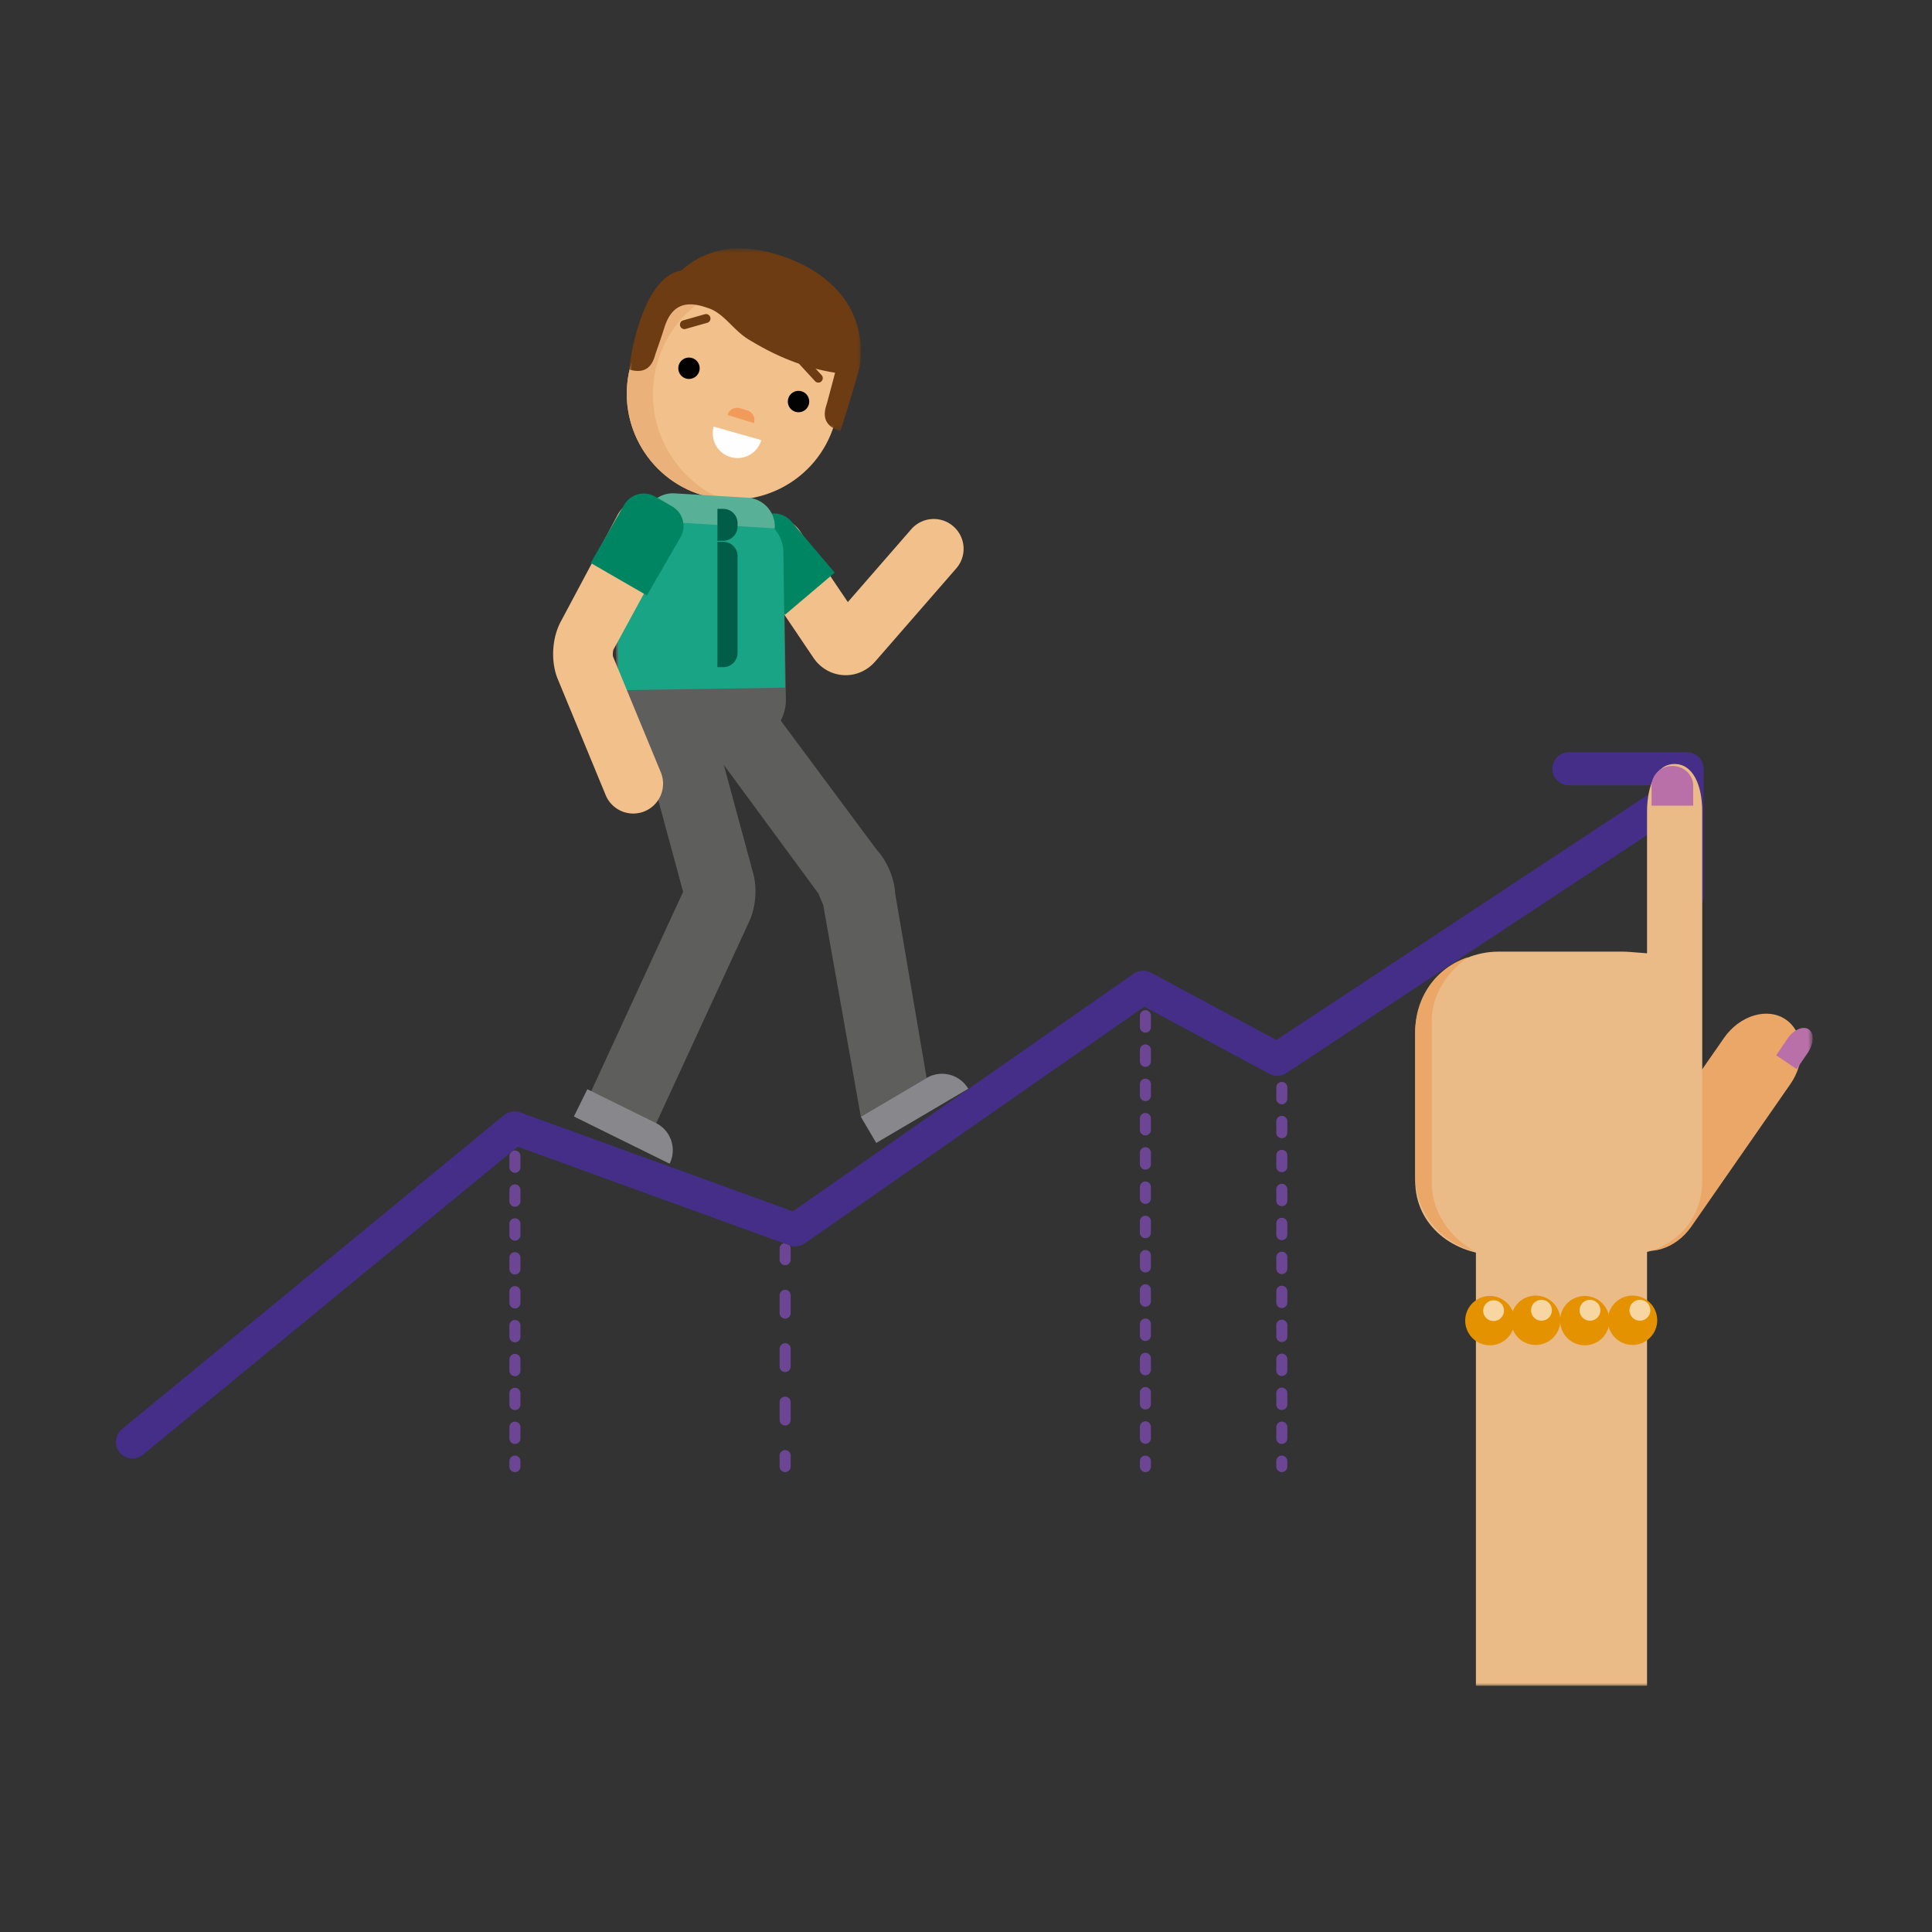 <svg width="350" height="350" viewBox="0 0 350 350" xmlns="http://www.w3.org/2000/svg" xmlns:xlink="http://www.w3.org/1999/xlink"><rect x="0" y="0" width="350" height="350" fill="#333333" stroke="none"/><title>E3AC2866-A799-4A66-96BF-EBC3E420F9BC</title><defs><path id="a" d="M42.946.605H.927v33.1h42.02V.605z"/><path id="c" d="M0 261h307.385V.605H0z"/></defs><g fill="none" fill-rule="evenodd"><path stroke="#442E88" stroke-width="6" stroke-linecap="round" stroke-linejoin="round" d="M284.214 139.272h21.404v23.116"/><path d="M142.235 226.196v2" stroke="#6C4694" stroke-width="2" stroke-linecap="round" stroke-linejoin="round"/><path d="M142.235 234.65v6.453" stroke="#6C4694" stroke-width="2" stroke-linecap="round" stroke-linejoin="round" stroke-dasharray="3.227,6.454"/><path d="M142.235 244.33v16.134" stroke="#6C4694" stroke-width="2" stroke-linecap="round" stroke-linejoin="round" stroke-dasharray="3.227,6.454,3.227,6.454"/><path d="M142.235 263.69v2M232.212 265.69v-1" stroke="#6C4694" stroke-width="2" stroke-linecap="round" stroke-linejoin="round"/><path d="M232.212 260.588v-4.103" stroke="#6C4694" stroke-width="2" stroke-linecap="round" stroke-linejoin="round" stroke-dasharray="2.051,4.103"/><path stroke="#6C4694" stroke-width="2" stroke-linecap="round" stroke-linejoin="round" stroke-dasharray="2.051,4.103,2.051,4.103" d="M232.212 254.433V194.94"/><path d="M232.212 192.888v-1M93.286 265.69v-1" stroke="#6C4694" stroke-width="2" stroke-linecap="round" stroke-linejoin="round"/><path d="M93.286 260.597v-4.094" stroke="#6C4694" stroke-width="2" stroke-linecap="round" stroke-linejoin="round" stroke-dasharray="2.047,4.094"/><path stroke="#6C4694" stroke-width="2" stroke-linecap="round" stroke-linejoin="round" stroke-dasharray="2.047,4.094,2.047,4.094" d="M93.286 254.456V207.38"/><path d="M93.286 205.332v-1M207.5 265.69v-1" stroke="#6C4694" stroke-width="2" stroke-linecap="round" stroke-linejoin="round"/><path d="M207.5 260.552v-4.138" stroke="#6C4694" stroke-width="2" stroke-linecap="round" stroke-linejoin="round" stroke-dasharray="2.069,4.138"/><path stroke="#6C4694" stroke-width="2" stroke-linecap="round" stroke-linejoin="round" stroke-dasharray="2.069,4.138,2.069,4.138" d="M207.5 254.345v-72.42"/><path d="M207.5 179.855v-1" stroke="#6C4694" stroke-width="2" stroke-linecap="round" stroke-linejoin="round"/><g transform="translate(21 44.395)"><path d="M3.002 219.82a3 3 0 0 1-1.907-5.318l69.204-56.88a2.997 2.997 0 0 1 2.93-.501l49.4 17.929L184.374 132a2.994 2.994 0 0 1 3.134-.183l22.716 12.187 68.338-45.097a3.001 3.001 0 0 1 3.304 5.008l-69.83 46.083a3 3 0 0 1-3.07.139l-22.67-12.162-61.512 42.887a3 3 0 0 1-2.739.359l-49.257-17.877-67.883 55.793a2.987 2.987 0 0 1-1.903.683" fill="#442E88"/><path d="M130.189 77.626c.51.155 1.04.252 1.583.285 2.188.135 4.297-.768 5.786-2.477l14.678-16.856a5.403 5.403 0 0 0-.528-7.625 5.403 5.403 0 0 0-7.624.527l-11.492 13.196-8.72-12.938a5.406 5.406 0 0 0-8.964 6.042l11.432 16.96c.95 1.413 2.307 2.417 3.849 2.886" fill="#F2C08A"/><path d="M130.214 59.345l-8.979 7.609-7.86-9.275a4.095 4.095 0 0 1 .477-5.772l2.73-2.314a4.096 4.096 0 0 1 5.772.477l7.86 9.275z" fill="#008563"/><path d="M134.946 157.913l11.919-7.02-5.691-33.402c-.133-2.744-1.48-5.937-3.354-7.946l-21.068-28.361-9.6 8.952 20.094 27.315.886 2.099 6.814 38.363z" fill="#5E5E5D"/><path d="M84.019 157.804l11.92 5.495 18.814-40.816c1.144-2.484 1.433-5.925.719-8.564l-9.386-34.642-12.668 3.433 9.316 34.395a1.073 1.073 0 0 1-.008.114l-18.707 40.585z" fill="#5E5E5D"/><path d="M90.75 82.774c.076 4.861 4.6 8.735 10.105 8.65l10.687-.168c5.504-.087 9.906-4.097 9.83-8.96l-.252-16.078c-.075-4.862-4.6-8.734-10.105-8.648l-10.687.168c-5.504.085-9.905 4.096-9.83 8.958l.253 16.078z" fill="#5E5E5D"/><path d="M90.636 56.107c-.056-3.657 2.852-6.696 6.465-6.75l17.146-.269c3.61-.057 6.612 2.89 6.669 6.546l.319 24.543-30.215.472-.384-24.542z" fill="#19A486"/><path d="M85.403 152.928l12.406 6.115a5.508 5.508 0 0 1 2.505 7.375l-17.347-8.55 2.436-4.94zM134.946 157.913l11.919-7.02a5.508 5.508 0 0 1 7.541 1.952l-16.663 9.814-2.797-4.746z" fill="#88878B"/><path d="M93.38 21.372c-3.078 10.128 2.652 20.84 12.8 23.922 10.148 3.085 20.87-2.625 23.948-12.754 3.078-10.127-2.653-20.838-12.801-23.923-10.147-3.083-20.868 2.628-23.947 12.755" fill="#F2C08A"/><path d="M115.59 32.24a1.83 1.83 0 0 0-1.22-2.285l-1.293-.394a1.832 1.832 0 0 0-2.285 1.22l4.799 1.46z" fill="#F19A59"/><path d="M98.184 21.007c1.891-6.22 6.452-10.896 12.05-13.164-7.644.6-14.5 5.761-16.86 13.527-3.079 10.128 2.652 20.84 12.801 23.923 1.185.36 2.38.596 3.57.723-9.527-4.146-14.65-14.847-11.56-25.009" fill="#EAB27A"/><path d="M121.808 27.787a1.935 1.935 0 0 1 2.415-1.289 1.934 1.934 0 0 1 1.29 2.414 1.934 1.934 0 1 1-3.705-1.125M101.963 21.755a1.935 1.935 0 1 1 3.704 1.126 1.94 1.94 0 0 1-2.416 1.29 1.938 1.938 0 0 1-1.288-2.416" fill="#020203"/><path d="M111.38 38.419a4.481 4.481 0 0 1-3.087-5.533l8.62 2.446a4.482 4.482 0 0 1-5.533 3.087" fill="#FEFEFE"/><g transform="translate(92)"><mask id="b" fill="#fff"><use xlink:href="#a"/></mask><path d="M10.422 4.606C15.598.05 21.706-.2 28.037 1.787c8.91 2.797 15.98 9.338 14.775 19.8-.173 1.494-3.567 12.118-3.567 12.118-2.102-.639-3.47-1.954-2.518-4.758 0 0 .67-2.402 1.555-5.816-7.645-1.228-12.992-4.445-15.565-5.965-2.78-1.643-4.459-4.658-7.158-5.65-2.817-1.035-6.477-1.86-8.149 3.276a173.33 173.33 0 0 1-1.624 4.811l-.12.375a5.529 5.529 0 0 1-.493 1.257c0 .001 0 .003-.002.005-.929 1.68-2.506 1.818-4.244 1.29 0 0 1.93-16.654 9.495-17.924" fill="#6D3C12" mask="url(#b)"/></g><path d="M127.246 24.109l-2.794-3.028M126.927 24.85a.804.804 0 0 0 .911-1.286l-2.793-3.03a.804.804 0 0 0-1.137-.045.804.804 0 0 0-.046 1.139l2.792 3.027a.772.772 0 0 0 .273.195M106.92 13.302l-3.963 1.127M107.242 14.041a.808.808 0 0 0-.543-1.515l-3.962 1.128a.806.806 0 0 0 .441 1.549l3.961-1.126c.036-.01.07-.023.103-.036" fill="#6D3C12"/><path d="M95.684 49.905a5.245 5.245 0 0 1 5.547-4.924l13.21.789a5.242 5.242 0 0 1 4.922 5.547l-23.679-1.412z" fill="#58B096"/><path d="M80.69 68.026l10.09-18.931a5.501 5.501 0 1 1 9.834 4.931L90.135 73.288c-.113.293-.153.966-.077 1.27l8.634 20.908a5.405 5.405 0 1 1-9.991 4.126l-8.653-20.954c-1.329-3.216-1.064-7.58.642-10.612" fill="#F2C08A"/><path d="M110.024 53.76h-1.056v22.706h1.056a2.592 2.592 0 0 0 2.592-2.593v-17.52a2.592 2.592 0 0 0-2.592-2.592M110.024 47.791h-1.056v5.775h1.056a2.592 2.592 0 0 0 2.592-2.593v-.59a2.592 2.592 0 0 0-2.592-2.592" fill="#005D48"/><path d="M96.196 63.475L86.003 57.59l6.079-10.528a4.095 4.095 0 0 1 5.594-1.499l3.1 1.79a4.095 4.095 0 0 1 1.499 5.593l-6.079 10.53z" fill="#008563"/><path d="M274.173 181.137c-3.307-2.299-3.668-7.553-.802-11.676l17.946-25.822c2.866-4.123 7.916-5.616 11.224-3.318 3.307 2.3 3.668 7.553.802 11.677l-17.946 25.821c-2.866 4.123-7.917 5.617-11.224 3.318" fill="#EAA767"/><mask id="d" fill="#fff"><use xlink:href="#c"/></mask><path fill="#EABB86" mask="url(#d)" d="M246.377 261h31v-84h-31z"/><path d="M287.377 102.648c0-4.77-1.655-8.638-5-8.638-3.345 0-5 3.867-5 8.638v25.653c-3-.218-3.455-.3-4.528-.3h-22.34c-8.143 0-15.132 6.565-15.132 14.708v26.808c0 8.142 6.99 13.483 15.132 13.483h22.34c8.143 0 14.528-5.34 14.528-13.483v-66.869z" fill="#EABB86" mask="url(#d)"/><path d="M285.733 101.556c.003-.06.01-.119.01-.18v-3.419c0-1.98-1.698-3.599-3.773-3.599s-3.773 1.62-3.773 3.6v3.418c0 .061.006.12.01.18h7.526z" fill="#B970A9" mask="url(#d)"/><path d="M253.375 194.785a4.469 4.469 0 1 1-8.937-.002 4.469 4.469 0 0 1 8.937.002" fill="#E49200" mask="url(#d)"/><path d="M251.135 191.974a1.887 1.887 0 1 1-3.141 2.092 1.887 1.887 0 0 1 3.14-2.092" fill="#F8D6A2" mask="url(#d)"/><path d="M261.671 194.785a4.468 4.468 0 1 1-8.936 0 4.468 4.468 0 0 1 8.936 0" fill="#E49200" mask="url(#d)"/><path d="M270.564 194.785a4.469 4.469 0 1 1-8.937-.002 4.469 4.469 0 0 1 8.937.002" fill="#E49200" mask="url(#d)"/><path d="M279.219 194.785a4.469 4.469 0 1 1-8.938-.002 4.469 4.469 0 0 1 8.938.002" fill="#E49200" mask="url(#d)"/><path d="M260.102 193.34a1.886 1.886 0 1 1-3.7-.739 1.886 1.886 0 0 1 3.7.74M268.889 193.34a1.886 1.886 0 1 1-3.7-.739 1.886 1.886 0 0 1 3.7.74M277.934 193.34a1.886 1.886 0 1 1-3.7-.739 1.886 1.886 0 0 1 3.7.74" fill="#F8D6A2" mask="url(#d)"/><path d="M238.377 169.875v-29.36c0-4.725 2.86-8.915 6.594-11.515-5.83 1.906-9.594 7.244-9.594 13.536v25.978c0 6.616 4.355 12.103 10.654 13.703-4.403-2.466-7.654-7.068-7.654-12.342" fill="#EAA767" mask="url(#d)"/><path d="M304.475 149.288c.035-.049.072-.096.106-.146l1.92-2.829c1.11-1.639 1.185-3.545.165-4.236-1.019-.692-2.762.083-3.873 1.721l-1.919 2.83c-.034.05-.065.101-.097.152l3.698 2.508z" fill="#B970A9" mask="url(#d)"/></g></g></svg>